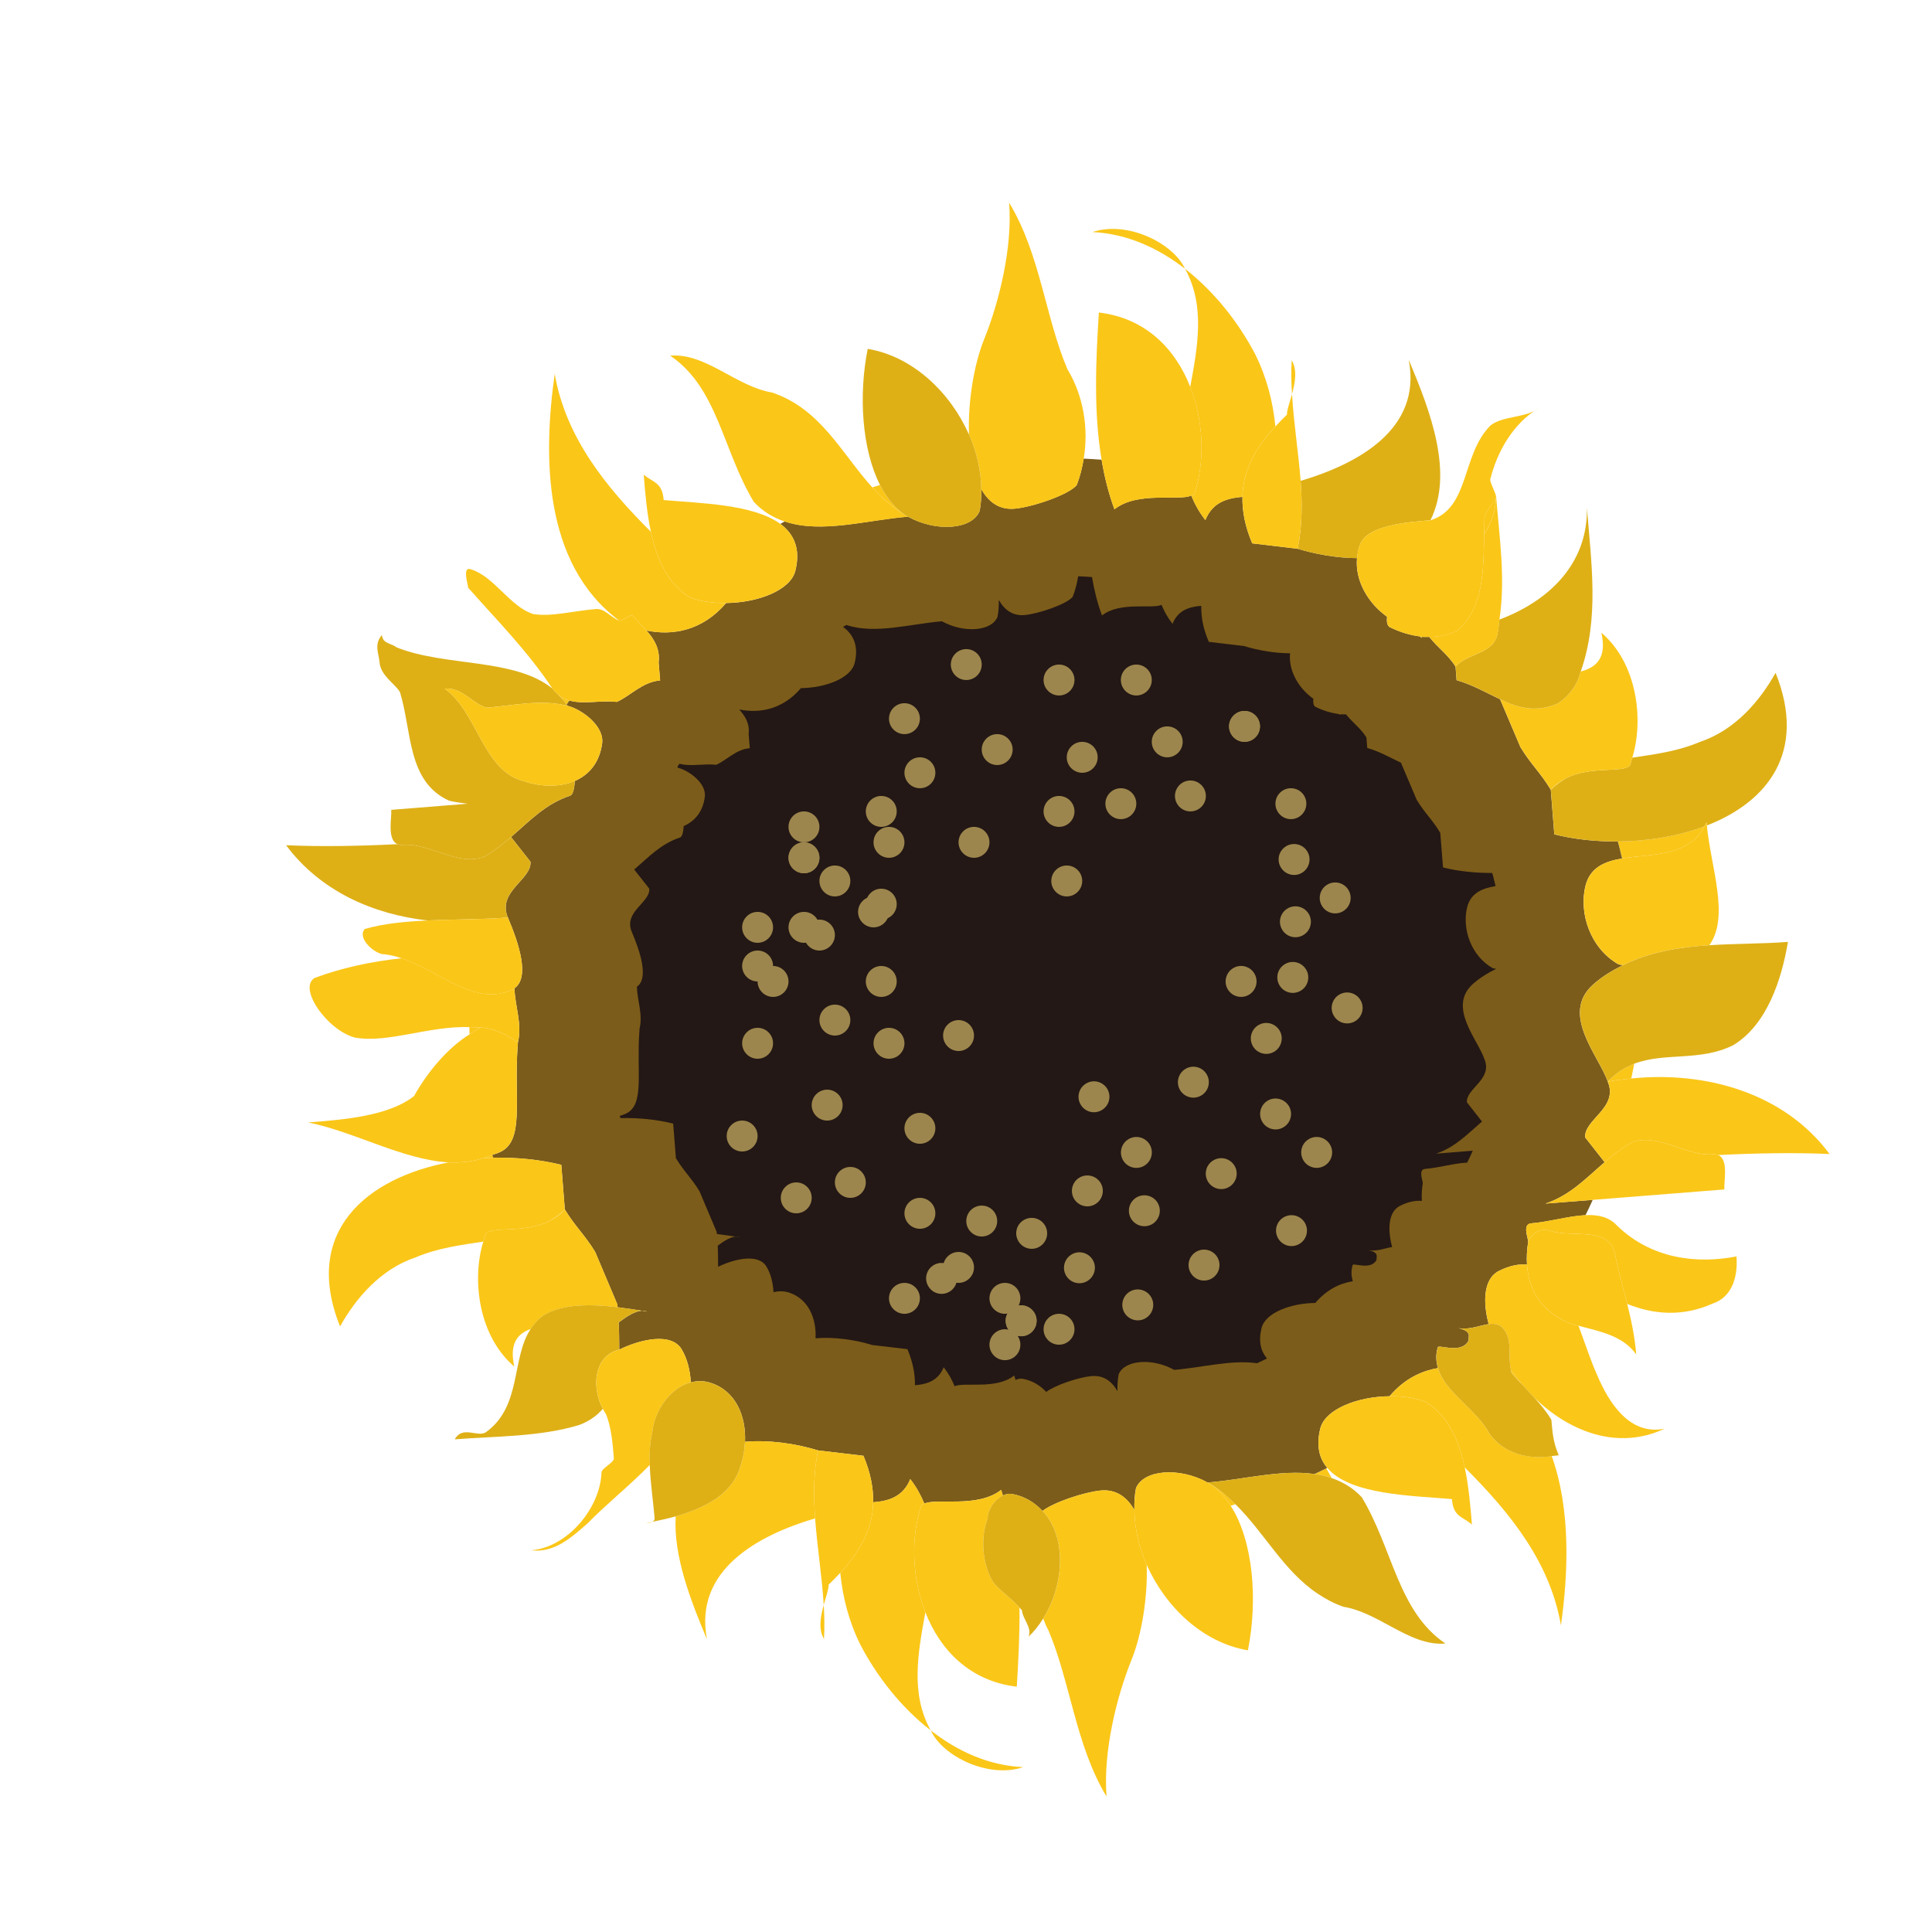 <?xml version="1.0" encoding="utf-8"?>
<!-- Generator: Adobe Illustrator 16.0.0, SVG Export Plug-In . SVG Version: 6.00 Build 0)  -->
<!DOCTYPE svg PUBLIC "-//W3C//DTD SVG 1.1//EN" "http://www.w3.org/Graphics/SVG/1.1/DTD/svg11.dtd">
<svg version="1.1" id="图形" xmlns="http://www.w3.org/2000/svg" xmlns:xlink="http://www.w3.org/1999/xlink" x="0px" y="0px"
	 width="1000.637px" height="1000.678px" viewBox="15.167 -16.333 1000.637 1000.678"
	 enable-background="new 15.167 -16.333 1000.637 1000.678" xml:space="preserve">
<symbol  id="向日葵" viewBox="-24.962 -25.778 49.924 51.557">
	<polygon fill="none" points="-24.962,-25.778 24.962,-25.778 24.962,25.778 -24.962,25.778 	"/>
	<g>
		<g>
			<g>
				<path fill-rule="evenodd" clip-rule="evenodd" fill="#FAC618" d="M-18.594-5.135c0.112,0.009,0.224,0.019,0.335,0.021
					c-0.011,0.031-0.023,0.06-0.035,0.092C-18.392-5.065-18.492-5.105-18.594-5.135z"/>
				<path fill-rule="evenodd" clip-rule="evenodd" fill="#FAC618" d="M20.912,5.603c-0.856-0.321-1.832-0.482-2.797-0.489
					c0.057-0.179,0.09-0.366,0.14-0.548C19.194,4.72,20.403,4.61,20.912,5.603z"/>
				<path fill-rule="evenodd" clip-rule="evenodd" fill="#FAC618" d="M13.789,15.059c0.229,0.343,0.373,0.747,0.39,1.198
					c-0.126-0.3-0.401-0.469-0.379-0.758C13.795,15.354,13.794,15.209,13.789,15.059z"/>
				<path fill-rule="evenodd" clip-rule="evenodd" fill="#FAC618" d="M15.027-12.464c-0.132,0.158-0.256,0.322-0.371,0.49
					c0.01-0.039,0.01-0.083,0.024-0.116C14.801-12.226,14.912-12.341,15.027-12.464z"/>
				<path fill-rule="evenodd" clip-rule="evenodd" fill="#FAC618" d="M-16.175,9.876c0.101-0.104,0.203-0.205,0.284-0.334
					c0.031,0.043,0.06,0.087,0.09,0.131C-15.935,9.712-16.063,9.775-16.175,9.876z"/>
				<path fill-rule="evenodd" clip-rule="evenodd" fill="#FAC618" d="M8.862-15.478c-0.057,0.106-0.119,0.211-0.177,0.314
					c-0.127-0.062-0.254-0.121-0.382-0.182C8.496-15.371,8.682-15.413,8.862-15.478z"/>
				<path fill-rule="evenodd" clip-rule="evenodd" fill="#7C5C1A" d="M-8.489,13.873c-0.156-0.636-1.219-1.038-2.252-1.046
					c0.002-0.001,0.002-0.003,0.005-0.006c-0.768-0.9-1.741-1.055-2.568-0.883c0.241-0.274,0.446-0.593,0.393-1.035l-0.012,0.142
					c0.025-0.288,0.035-0.434,0.059-0.722c-0.58-0.048-0.979-0.513-1.402-0.694c-0.51,0.062-1.073-0.087-1.533,0.044
					c-0.031-0.044-0.059-0.088-0.09-0.131c0.01-0.015,0.023-0.023,0.033-0.039c0.445-0.108,1.197-0.647,1.116-1.222
					c-0.089-0.634-0.434-1.015-0.881-1.208c-0.02-0.259-0.063-0.445-0.151-0.477c-0.806-0.269-1.3-0.809-1.914-1.338l0.629-0.799
					c0.045-0.58-1.09-0.961-0.73-1.805c0.352-0.83,0.719-1.934,0.212-2.289c0.018-0.591,0.259-1.16,0.109-1.764
					c0.011-0.145,0.018-0.217,0.018-0.217s-0.006,0.072-0.018,0.217c0.001-0.041,0-0.084-0.007-0.124
					c-0.122-1.699,0.239-3.068-0.585-3.416c-0.077-0.04-0.157-0.054-0.235-0.085c0.012-0.032,0.024-0.061,0.035-0.092
					c0.757,0.016,1.512-0.059,2.198-0.229l0.114-1.444c0.338-0.557,0.649-0.824,0.984-1.378l0.715-1.692
					c0.003-0.03,0.005-0.062,0.007-0.092c0.322-0.04,0.644-0.089,0.957-0.142c-0.299,0.124-0.712-0.199-0.917-0.347
					c0.006-0.291,0.016-0.59,0.015-0.881c0.699,0.34,1.686,0.56,2.017,0.01c0.181-0.299,0.277-0.685,0.297-1.07
					c0.21,0.055,0.431,0.058,0.664-0.023c0.793-0.266,1.126-1.069,1.09-1.898c0.788,0.066,1.665-0.064,2.361-0.28l1.469-0.174
					c0.231-0.549,0.322-1.04,0.315-1.504c0.465,0.038,0.957,0.154,1.199,0.749c0.201-0.256,0.343-0.523,0.455-0.791
					c0.412,0.186,1.726-0.153,2.484,0.443c0.023-0.059,0.037-0.119,0.056-0.181c0.102,0.049,0.207,0.069,0.319,0.045
					c0.418-0.081,0.722-0.29,0.963-0.545c0.385,0.292,1.348,0.604,1.866,0.659c0.508,0.053,0.864-0.203,1.105-0.629
					c-0.003,0.24,0.008,0.479,0.052,0.704c0.244,0.603,1.402,0.692,2.317,0.186c1.14,0.089,2.379,0.43,3.458,0.274
					c0.128,0.061,0.255,0.12,0.382,0.182c0.01,0.008,0.02,0.014,0.03,0.018c-0.259,0.306-0.362,0.715-0.225,1.271
					c0.156,0.632,1.219,1.038,2.251,1.045c-0.001,0.003-0.003,0.006-0.005,0.007c0.468,0.549,1.016,0.813,1.56,0.902
					c-0.059,0.203-0.079,0.417-0.01,0.659c-0.011,0.145,0.747-0.233,0.998,0.225c-0.01,0.145,0.124,0.3-0.322,0.409
					c0.354-0.06,0.691,0.091,0.975,0.132c-0.182,0.673-0.189,1.461,0.336,1.722c0.345,0.171,0.641,0.226,0.903,0.202
					c-0.015,0.236-0.003,0.483,0.04,0.744c-0.014,0.146-0.19,0.567,0.099,0.591c0.587,0.047,1.21,0.238,1.755,0.263
					c0.083,0.165,0.157,0.33,0.233,0.496l-1.529-0.121c0.804,0.272,1.299,0.811,1.914,1.339l-0.63,0.802
					c-0.045,0.578,1.089,0.959,0.73,1.804c-0.282,0.832-1.554,2.187-0.467,3.146c0.297,0.263,0.624,0.456,0.96,0.622
					c-0.046,0.01-0.098,0.015-0.14,0.023c-0.912,0.514-1.292,1.646-1.074,2.54c0.15,0.599,0.618,0.792,1.187,0.888
					c-0.05,0.182-0.083,0.369-0.14,0.548c-0.71-0.003-1.412,0.07-2.054,0.231l-0.114,1.443c-0.334,0.557-0.646,0.823-0.983,1.381
					l-0.656,1.545c-0.441,0.207-0.889,0.469-1.408,0.619c0,0-0.021,0.287-0.033,0.434c-0.232,0.383-0.584,0.623-0.852,0.966
					c-0.082-0.001-0.162-0.006-0.246,0.003l0.004-0.036c-0.022,0.013-0.037,0.032-0.057,0.048c-0.324,0.041-0.655,0.139-0.99,0.307
					c-0.083,0.068-0.087,0.189-0.076,0.33c-0.61,0.436-1.039,1.16-0.971,1.896c-0.663,0.005-1.352,0.128-1.92,0.303l-1.47,0.175
					c-0.231,0.545-0.325,1.036-0.316,1.504c-0.466-0.041-0.958-0.154-1.199-0.751c-0.202,0.258-0.344,0.521-0.456,0.792
					c-0.416-0.186-1.728,0.152-2.485-0.443c-0.19,0.514-0.323,1.05-0.416,1.603c-0.191,0.013-0.382,0.026-0.577,0.035
					c-0.05-0.295-0.12-0.588-0.23-0.86c-0.268-0.313-1.401-0.695-1.978-0.756c-0.508-0.055-0.864,0.201-1.104,0.629
					c0.002-0.24-0.009-0.479-0.055-0.707c-0.243-0.602-1.401-0.69-2.316-0.184c-1.329-0.105-2.798-0.556-3.985-0.154
					c-0.051-0.024-0.097-0.055-0.145-0.078C-8.538,15.063-8.312,14.59-8.489,13.873z"/>
				<path fill-rule="evenodd" clip-rule="evenodd" fill="#231815" d="M-6.572,10.886c-0.121-0.491-0.944-0.803-1.745-0.811
					c0.001,0,0.001-0.002,0.004-0.004c-0.596-0.697-1.35-0.818-1.992-0.686c0.188-0.212,0.346-0.457,0.304-0.803l-0.008,0.111
					c0.02-0.225,0.027-0.335,0.045-0.561c-0.449-0.037-0.759-0.396-1.086-0.537c-0.396,0.046-0.831-0.067-1.188,0.035
					c-0.024-0.035-0.047-0.069-0.07-0.103c0.007-0.013,0.017-0.02,0.025-0.03c0.345-0.084,0.928-0.501,0.864-0.947
					c-0.067-0.49-0.336-0.785-0.682-0.937c-0.015-0.2-0.05-0.345-0.118-0.368c-0.624-0.209-1.007-0.627-1.483-1.038l0.487-0.619
					c0.035-0.452-0.845-0.745-0.565-1.398c0.272-0.645,0.557-1.5,0.164-1.774c0.014-0.459,0.201-0.9,0.084-1.367
					c0.01-0.113,0.014-0.168,0.014-0.168s-0.004,0.055-0.014,0.168c0.003-0.033,0-0.066-0.004-0.096
					c-0.096-1.318,0.185-2.38-0.454-2.65c-0.06-0.031-0.122-0.042-0.182-0.066c0.009-0.023,0.019-0.046,0.026-0.07
					c0.588,0.013,1.172-0.045,1.704-0.178l0.088-1.119c0.262-0.432,0.503-0.639,0.763-1.068l0.555-1.313
					c0.003-0.023,0.004-0.047,0.006-0.07c0.25-0.031,0.499-0.068,0.742-0.109C-10.521-7.595-10.841-7.845-11-7.96
					c0.005-0.226,0.013-0.457,0.012-0.682c0.541,0.262,1.307,0.434,1.563,0.006c0.14-0.23,0.213-0.529,0.229-0.829
					c0.164,0.041,0.334,0.044,0.516-0.017c0.615-0.208,0.873-0.83,0.844-1.474c0.611,0.052,1.29-0.05,1.831-0.217l1.14-0.134
					c0.179-0.426,0.249-0.807,0.244-1.167c0.359,0.03,0.741,0.122,0.93,0.581c0.156-0.2,0.266-0.404,0.353-0.613
					c0.319,0.143,1.336-0.118,1.926,0.344c0.018-0.046,0.028-0.092,0.043-0.14c0.079,0.036,0.16,0.052,0.247,0.034
					c0.324-0.064,0.561-0.225,0.747-0.423c0.298,0.226,1.045,0.469,1.446,0.511c0.395,0.041,0.67-0.156,0.857-0.486
					c-0.002,0.186,0.006,0.369,0.04,0.546c0.189,0.465,1.087,0.537,1.796,0.143c0.885,0.07,1.845,0.335,2.682,0.214
					c0.099,0.047,0.197,0.094,0.296,0.142c0.006,0.003,0.015,0.009,0.023,0.013c-0.2,0.237-0.281,0.554-0.175,0.985
					c0.121,0.49,0.944,0.805,1.746,0.81C8.334-9.812,8.334-9.809,8.332-9.809c0.364,0.426,0.787,0.632,1.209,0.699
					C9.496-8.95,9.479-8.784,9.534-8.597c-0.009,0.111,0.579-0.182,0.774,0.173C10.3-8.312,10.403-8.19,10.058-8.106
					c0.274-0.046,0.536,0.07,0.756,0.102c-0.141,0.523-0.147,1.134,0.26,1.336c0.268,0.133,0.497,0.174,0.701,0.156
					c-0.011,0.184-0.002,0.375,0.031,0.578c-0.01,0.112-0.148,0.439,0.076,0.457c0.455,0.037,0.938,0.186,1.359,0.203
					c0.064,0.127,0.123,0.256,0.182,0.386l-1.186-0.095c0.623,0.212,1.007,0.629,1.484,1.039l-0.488,0.621
					c-0.035,0.447,0.844,0.742,0.566,1.398c-0.22,0.645-1.205,1.695-0.363,2.439c0.231,0.203,0.484,0.354,0.745,0.481
					c-0.036,0.007-0.076,0.01-0.108,0.019c-0.707,0.396-1.002,1.275-0.833,1.969c0.116,0.464,0.479,0.613,0.92,0.688
					c-0.039,0.142-0.064,0.287-0.108,0.425C13.5,4.094,12.957,4.151,12.46,4.274l-0.089,1.12c-0.259,0.433-0.502,0.638-0.763,1.069
					l-0.508,1.198c-0.342,0.162-0.69,0.364-1.092,0.479c0,0-0.017,0.225-0.025,0.336C9.803,8.775,9.53,8.961,9.323,9.227
					c-0.064,0-0.126-0.003-0.191,0.003l0.003-0.028C9.118,9.212,9.106,9.227,9.091,9.237C8.84,9.271,8.582,9.345,8.323,9.475
					C8.259,9.529,8.256,9.624,8.265,9.732c-0.474,0.337-0.806,0.899-0.753,1.47c-0.514,0.002-1.048,0.1-1.488,0.234l-1.14,0.136
					c-0.181,0.423-0.252,0.805-0.244,1.165c-0.361-0.031-0.743-0.12-0.93-0.581c-0.157,0.199-0.268,0.403-0.354,0.612
					c-0.323-0.143-1.34,0.119-1.927-0.343c-0.148,0.398-0.251,0.814-0.323,1.243c-0.149,0.009-0.296,0.02-0.447,0.026
					c-0.038-0.229-0.094-0.455-0.179-0.668c-0.208-0.242-1.087-0.538-1.532-0.585c-0.395-0.043-0.671,0.156-0.857,0.486
					c0.002-0.186-0.006-0.369-0.042-0.547c-0.188-0.467-1.087-0.537-1.796-0.143c-1.03-0.083-2.168-0.43-3.091-0.119
					c-0.038-0.02-0.073-0.044-0.11-0.062C-6.61,11.81-6.435,11.442-6.572,10.886z"/>
				<path fill-rule="evenodd" clip-rule="evenodd" fill="#FAC618" d="M-5.751,16.647c-0.083-0.025-0.164-0.054-0.248-0.08
					c0.332-0.365,0.702-0.695,1.155-0.949C-5.228,15.833-5.521,16.199-5.751,16.647z"/>
				<path fill-rule="evenodd" clip-rule="evenodd" fill="#FAC618" d="M15.947,6.788c0.153,0.143,0.313,0.26,0.476,0.363
					C16.252,7.063,16.088,6.952,15.947,6.788z"/>
				<path fill="#FAC618" d="M18.549-2.552c0.029,0.159,0.069,0.315,0.094,0.477c-0.3-0.118-0.589-0.291-0.854-0.579
					C18.038-2.605,18.294-2.579,18.549-2.552z"/>
				<path fill="#FAC618" d="M-19.034-0.89c0.005-0.077,0.001-0.154,0.006-0.233c0.119,0.075,0.236,0.163,0.358,0.216
					C-18.792-0.894-18.912-0.894-19.034-0.89z"/>
				<path fill-rule="evenodd" clip-rule="evenodd" fill="#FAC618" d="M-17.531-1.473C-17.575-1.522-17.596-1.55-17.531-1.473
					L-17.531-1.473z"/>
				<path fill-rule="evenodd" clip-rule="evenodd" fill="#FAC618" d="M-15.947-6.788c-0.151-0.145-0.312-0.26-0.475-0.363
					C-16.25-7.062-16.086-6.952-15.947-6.788z"/>
				<path fill-rule="evenodd" clip-rule="evenodd" fill="#FAC618" d="M5.591-16.372c0.052,0.015,0.103,0.034,0.153,0.05
					c-0.267,0.266-0.555,0.513-0.898,0.703C5.144-15.786,5.386-16.053,5.591-16.372z"/>
				<path fill-rule="evenodd" clip-rule="evenodd" fill="#FAC618" d="M-17.788,2.655c0,0-0.052-0.063-0.086-0.105
					C-17.858,2.572-17.84,2.594-17.788,2.655z"/>
				<path fill-rule="evenodd" clip-rule="evenodd" fill="#FAC618" d="M-2.474,16.509c0.24-0.428,0.596-0.684,1.104-0.629
					c0.576,0.061,1.71,0.443,1.978,0.756c0.11,0.272,0.181,0.565,0.23,0.86c0.165,0.991-0.013,2.044-0.529,2.898
					c-0.717,1.69-0.875,3.717-1.884,5.384c0.115-1.446-0.325-3.229-0.814-4.433c-0.32-0.796-0.521-1.993-0.485-3.067
					C-2.617,17.7-2.481,17.094-2.474,16.509z"/>
				<path fill-rule="evenodd" clip-rule="evenodd" fill="#FAC618" d="M1.121,24.827c1.114-0.052,2.123-0.513,2.992-1.186
					C3.731,24.472,2.243,25.204,1.121,24.827z"/>
				<path fill-rule="evenodd" clip-rule="evenodd" fill="#FAC618" d="M4.416,16.354c-0.021-0.026-0.061-0.039-0.099-0.053
					c0.112-0.271,0.254-0.534,0.456-0.792c0.241,0.597,0.733,0.71,1.199,0.751c0.016,0.824,0.389,1.552,1.066,2.28
					c-0.079,0.79-0.274,1.57-0.655,2.339c-0.538,1.023-1.318,2.021-2.271,2.762c0.005-0.01,0.014-0.021,0.018-0.03
					c0.637-1.175,0.396-2.482,0.153-3.794C4.73,18.683,4.757,17.364,4.416,16.354z"/>
				<path fill="#FAC618" d="M-4.845,15.618C-5.298,15.872-5.667,16.202-6,16.567c-1.004,1.11-1.665,2.537-3.239,3.068
					c-1.182,0.201-2.141,1.287-3.299,1.194c1.54-1.04,1.699-3.068,2.707-4.733c0.299-0.317,0.637-0.512,1-0.633
					C-7.643,15.063-6.174,15.513-4.845,15.618z"/>
				<path fill-rule="evenodd" clip-rule="evenodd" fill="#FAC618" d="M-13.305,11.938c0.827-0.172,1.801-0.018,2.568,0.883
					c-0.003,0.003-0.003,0.005-0.005,0.006c-0.416-0.003-0.83,0.05-1.174,0.191c-0.722,0.456-1.061,1.248-1.247,2.115
					c-1.466,1.46-2.759,3.062-3.11,5.108c-0.374-2.649-0.387-6.146,2.088-7.984c0.145,0.011,0.277,0.167,0.423,0.177
					C-13.633,12.274-13.461,12.114-13.305,11.938z"/>
				<path fill-rule="evenodd" clip-rule="evenodd" fill="#DEB016" d="M7.759,14.582c0.568-0.175,1.257-0.298,1.92-0.303
					c0.015,0.155,0.043,0.31,0.104,0.461c0.244,0.604,1.545,0.707,2.27,0.766c0.754,1.515,0.015,3.495-0.702,5.185
					c0.432-2.238-1.637-3.359-3.497-3.912C7.908,16.054,7.908,15.323,7.759,14.582z"/>
				<path fill-rule="evenodd" clip-rule="evenodd" fill="#DEB016" d="M-17.788,2.655c-0.36,0.844,0.775,1.225,0.73,1.805
					l-0.629,0.799c-0.251-0.215-0.519-0.431-0.841-0.624c-0.844-0.36-1.782,0.438-2.648,0.37c-0.073-0.006-0.132,0.004-0.181,0.022
					c-1.223-0.06-2.446-0.085-3.604-0.034c1.098-1.477,2.801-2.236,4.583-2.434C-19.493,2.601-18.594,2.59-17.788,2.655z"/>
				<path fill-rule="evenodd" clip-rule="evenodd" fill="#DEB016" d="M16.423,7.151c-0.162-0.104-0.322-0.221-0.476-0.363
					l0.114-1.443c0.642-0.161,1.344-0.234,2.054-0.231c0.965,0.007,1.94,0.168,2.797,0.489c0.024,0.044,0.05,0.08,0.069,0.13
					c0.003-0.034,0.01-0.069,0.013-0.101c1.959,0.762,3.25,2.378,2.223,4.938c-0.51-0.913-1.309-1.852-2.441-2.232
					c-0.728-0.31-1.472-0.404-2.193-0.512c-0.023-0.085-0.045-0.172-0.076-0.249C18.285,7.317,17.234,7.576,16.423,7.151z"/>
				<path fill-rule="evenodd" clip-rule="evenodd" fill="#DEB016" d="M-4.845,15.618c0.915-0.507,2.073-0.418,2.316,0.184
					c0.046,0.229,0.057,0.467,0.055,0.707c-0.008,0.585-0.144,1.191-0.4,1.77c-0.599,1.35-1.804,2.523-3.275,2.77
					c-0.3-1.494-0.189-3.246,0.397-4.4C-5.521,16.199-5.228,15.833-4.845,15.618z"/>
				<path fill-rule="evenodd" clip-rule="evenodd" fill="#FAC618" d="M-11.916,13.019c0.345-0.142,0.758-0.194,1.174-0.191
					c1.033,0.008,2.096,0.41,2.252,1.046c0.178,0.717-0.049,1.189-0.485,1.513c-0.873,0.638-2.602,0.668-3.774,0.771
					c-0.045,0.579-0.332,0.556-0.645,0.822c0.047-0.597,0.101-1.239,0.231-1.845C-12.977,14.267-12.638,13.475-11.916,13.019z"/>
				<path fill-rule="evenodd" clip-rule="evenodd" fill="#DEB016" d="M-18.528,4.635c0.322,0.193,0.59,0.409,0.841,0.624
					c0.614,0.529,1.108,1.069,1.914,1.338c0.088,0.031,0.132,0.218,0.151,0.477c-0.486-0.211-1.096-0.196-1.641-0.012
					c-1.34,0.332-1.489,2.213-2.57,2.997c0.578,0.049,0.914-0.507,1.36-0.616c0.867,0.067,1.724,0.28,2.615,0.061
					c-0.01,0.016-0.023,0.024-0.033,0.039c-0.081,0.129-0.184,0.23-0.284,0.334c-0.056,0.05-0.112,0.102-0.163,0.172
					c0,0.002-0.002,0.003-0.003,0.006c-1.226,1.002-3.485,0.707-5.051,1.34c-0.16,0.134-0.448,0.108-0.471,0.399
					c-0.266-0.312-0.099-0.589-0.077-0.881c0.034-0.434,0.493-0.688,0.661-0.966c0.392-1.279,0.229-2.893,1.587-3.512
					c0.198-0.051,0.399-0.07,0.6-0.1c-0.829-0.068-1.563-0.123-2.469-0.197c0.021-0.252-0.145-0.965,0.203-1.11
					c0.049-0.019,0.108-0.028,0.181-0.022C-20.311,5.072-19.372,4.274-18.528,4.635z"/>
				<path fill="#FAC618" d="M4.317,16.302c0.038,0.014,0.078,0.026,0.099,0.053c0.341,1.01,0.314,2.328-0.132,3.463
					c-0.477,1.219-1.434,2.227-2.956,2.406c-0.095-1.516-0.177-3.191,0.088-4.763c0.093-0.553,0.226-1.089,0.416-1.603
					C2.59,16.454,3.901,16.116,4.317,16.302z"/>
				<path fill-rule="evenodd" clip-rule="evenodd" fill="#FAC618" d="M7.565,20.678c-0.022-0.367-0.013-0.729,0.01-1.093
					C7.675,19.948,7.752,20.368,7.565,20.678z"/>
				<path fill-rule="evenodd" clip-rule="evenodd" fill="#FAC618" d="M5.973,16.261c-0.009-0.468,0.085-0.959,0.316-1.504
					l1.47-0.175c0.149,0.741,0.149,1.472,0.095,2.196c-0.071,0.938-0.225,1.867-0.278,2.807c-0.081-0.286-0.172-0.535-0.163-0.664
					c-0.135-0.128-0.256-0.254-0.373-0.38C6.361,17.813,5.988,17.085,5.973,16.261z"/>
				<path fill-rule="evenodd" clip-rule="evenodd" fill="#FAC618" d="M16.162,9.574c-0.714-0.304-1.282-0.131-1.854,0.14
					l0.656-1.545c0.337-0.558,0.649-0.824,0.983-1.381c0.141,0.164,0.305,0.274,0.476,0.363c0.812,0.425,1.862,0.166,2.083,0.425
					c0.031,0.077,0.053,0.164,0.076,0.249c0.375,1.215,0.168,3.047-1,4.043c0.18-0.796-0.144-1.121-0.666-1.254
					c-0.029-0.087-0.053-0.175-0.086-0.26C16.705,10.051,16.441,9.74,16.162,9.574z"/>
				<path fill-rule="evenodd" clip-rule="evenodd" fill="#FAC618" d="M2.477-16.509c-0.241,0.426-0.598,0.682-1.105,0.629
					c-0.519-0.055-1.481-0.367-1.866-0.659c0.796-0.837,0.704-2.394,0.02-3.483c0.058-0.125,0.097-0.258,0.169-0.375
					c0.716-1.688,0.877-3.715,1.881-5.381C1.462-24.331,1.9-22.55,2.388-21.345c0.322,0.797,0.522,1.992,0.487,3.063
					C2.619-17.702,2.483-17.095,2.477-16.509z"/>
				<path fill="#FAC618" d="M-1.121-24.827c-1.112,0.05-2.12,0.51-2.988,1.187C-3.729-24.474-2.241-25.207-1.121-24.827z"/>
				<path fill-rule="evenodd" clip-rule="evenodd" fill="#FAC618" d="M-4.414-16.354c0.021,0.025,0.063,0.036,0.097,0.053
					c-0.112,0.268-0.254,0.535-0.455,0.791c-0.242-0.595-0.734-0.711-1.199-0.749c-0.015-0.825-0.39-1.554-1.066-2.283
					c0.08-0.788,0.274-1.569,0.654-2.333c0.539-1.028,1.319-2.025,2.274-2.765c-0.005,0.008-0.016,0.018-0.018,0.028
					c-0.639,1.175-0.397,2.484-0.157,3.795C-4.729-18.685-4.754-17.366-4.414-16.354z"/>
				<path fill-rule="evenodd" clip-rule="evenodd" fill="#DEB016" d="M10.8-20.29c0.564-0.305,1.125-0.59,1.737-0.539
					C11-19.79,10.838-17.765,9.832-16.097c-0.289,0.309-0.618,0.496-0.97,0.619c-0.181,0.064-0.366,0.106-0.559,0.133
					c-1.079,0.155-2.318-0.186-3.458-0.274c0.344-0.19,0.632-0.438,0.898-0.703c0.946-0.927,1.557-2.159,2.668-2.898
					c0.25-0.165,0.518-0.313,0.827-0.42C9.793-19.731,10.299-20.02,10.8-20.29z"/>
				<path fill-rule="evenodd" clip-rule="evenodd" fill="#FAC618" d="M13.962-14.039c-0.409,0.778-1.434,1.327-1.665,2.119
					c-0.544-0.089-1.092-0.354-1.56-0.902c0.002-0.001,0.004-0.004,0.005-0.007c0.416,0.006,0.83-0.051,1.174-0.19
					c0.721-0.457,1.062-1.247,1.246-2.113c1.467-1.464,2.762-3.065,3.112-5.11c0.239,1.7,0.321,3.744-0.298,5.479
					C15.192-14.889,14.41-14.669,13.962-14.039z"/>
				<path fill="#FAC618" d="M-7.756-14.582c-0.696,0.216-1.573,0.347-2.361,0.28c-0.012-0.266-0.062-0.535-0.147-0.788
					c-0.257-0.9-1.131-1.349-2.096-1.624c-0.077-1.276,0.475-2.707,1.011-3.977c-0.429,2.235,1.636,3.359,3.5,3.912
					C-7.904-16.053-7.906-15.323-7.756-14.582z"/>
				<path fill-rule="evenodd" clip-rule="evenodd" fill="#FAC618" d="M17.059-4.458l0.63-0.802c0.25,0.218,0.517,0.431,0.841,0.626
					c0.846,0.359,1.781-0.44,2.648-0.371c0.075,0.004,0.134-0.004,0.185-0.023c1.219,0.06,2.442,0.084,3.6,0.033
					c-1.471,1.985-4.028,2.689-6.413,2.443c-0.255-0.027-0.511-0.054-0.76-0.103C18.147-3.499,17.014-3.88,17.059-4.458z"/>
				<path fill-rule="evenodd" clip-rule="evenodd" fill="#FAC618" d="M-16.422-7.151c0.163,0.104,0.323,0.219,0.475,0.363
					l-0.114,1.444c-0.686,0.171-1.441,0.245-2.198,0.229c-0.111-0.002-0.223-0.012-0.335-0.021c-0.365-0.107-0.734-0.15-1.11-0.13
					c-2.615-0.496-4.753-2.217-3.513-5.305c0.511,0.914,1.31,1.851,2.441,2.232c0.729,0.307,1.472,0.402,2.191,0.511
					c0.029,0.085,0.049,0.174,0.08,0.252C-18.284-7.317-17.233-7.577-16.422-7.151z"/>
				<path fill-rule="evenodd" clip-rule="evenodd" fill="#FAC618" d="M4.846-15.619c-0.915,0.507-2.073,0.417-2.317-0.186
					c-0.044-0.226-0.055-0.464-0.052-0.704c0.007-0.586,0.143-1.193,0.398-1.773c0.6-1.35,1.804-2.52,3.274-2.766
					c0.325,1.617,0.174,3.543-0.559,4.676C5.386-16.053,5.144-15.786,4.846-15.619z"/>
				<path fill="#FAC618" d="M11.916-13.02c-0.344,0.14-0.758,0.196-1.174,0.19c-1.032-0.007-2.095-0.413-2.251-1.045
					c-0.138-0.557-0.034-0.966,0.225-1.271c0.731-0.876,2.73-0.898,4.032-1.01c0.045-0.58,0.336-0.557,0.647-0.824
					c-0.048,0.597-0.104,1.241-0.233,1.847C12.978-14.267,12.637-13.477,11.916-13.02z"/>
				<path fill-rule="evenodd" clip-rule="evenodd" fill="#FAC618" d="M18.529-4.634c-0.324-0.195-0.591-0.408-0.841-0.626
					c-0.615-0.528-1.11-1.066-1.914-1.339l1.529,0.121l1.074,0.085c1.155,0.092,2.024,0.161,3.183,0.252
					c-0.02,0.252,0.145,0.968-0.198,1.112c-0.051,0.02-0.109,0.027-0.185,0.023C20.311-5.074,19.375-4.274,18.529-4.634z"/>
				<path fill-rule="evenodd" clip-rule="evenodd" fill="#FAC618" d="M-2.11-18.809c-0.333,0.553-0.402,1.424-0.157,2.024
					c-0.02,0.215,0.192,0.605,0.49,0.745c-0.02,0.062-0.033,0.122-0.056,0.181c-0.758-0.597-2.072-0.258-2.484-0.443
					c-0.034-0.017-0.075-0.027-0.097-0.053c-0.34-1.012-0.314-2.33,0.13-3.463c0.477-1.219,1.436-2.226,2.957-2.407
					c0.051,0.818,0.096,1.686,0.088,2.558C-1.555-19.31-1.953-19.067-2.11-18.809z"/>
				<path fill-rule="evenodd" clip-rule="evenodd" fill="#FAC618" d="M-7.564-20.681c0.023,0.367,0.013,0.732-0.007,1.099
					C-7.673-19.946-7.752-20.368-7.564-20.681z"/>
				<path fill-rule="evenodd" clip-rule="evenodd" fill="#FAC618" d="M-5.972-16.26c0.007,0.464-0.084,0.955-0.315,1.504
					l-1.469,0.174c-0.15-0.741-0.148-1.471-0.094-2.196c0.067-0.938,0.221-1.867,0.278-2.804c0.076,0.282,0.168,0.534,0.158,0.658
					c0.137,0.128,0.256,0.257,0.375,0.381C-6.361-17.813-5.986-17.085-5.972-16.26z"/>
				<path fill-rule="evenodd" clip-rule="evenodd" fill="#FAC618" d="M-16.622-10.208c0.613,0.368,1.491,0.363,2.382,0.258
					c-0.002,0.03-0.004,0.062-0.007,0.092l-0.715,1.692c-0.335,0.554-0.646,0.821-0.984,1.378c-0.139-0.164-0.303-0.273-0.475-0.363
					c-0.812-0.426-1.862-0.166-2.082-0.423c-0.031-0.078-0.051-0.167-0.08-0.252c-0.375-1.217-0.166-3.046,1.003-4.045
					c-0.165,0.729,0.091,1.065,0.531,1.216C-16.938-10.485-16.807-10.333-16.622-10.208z"/>
				<path fill-rule="evenodd" clip-rule="evenodd" fill="#FAC618" d="M-17.467-1.397c0.149,0.604-0.092,1.173-0.109,1.764
					c-0.012-0.007-0.015-0.021-0.028-0.025c-1.226-0.607-2.37,0.574-3.622,0.996c-0.986-0.107-1.936-0.31-2.813-0.637
					c-0.557-0.334,0.427-1.713,1.318-1.933c1.082-0.179,2.351,0.38,3.686,0.343c0.122-0.004,0.242-0.004,0.364-0.018
					C-18.382-0.887-17.777-1.13-17.467-1.397z"/>
				<path fill-rule="evenodd" clip-rule="evenodd" fill="#FAC618" d="M-17.467-1.397c0.011-0.145,0.018-0.217,0.018-0.217"/>
				<path fill-rule="evenodd" clip-rule="evenodd" fill="#FAC618" d="M-18.594-5.135c0.102,0.029,0.202,0.069,0.3,0.112
					c0.078,0.031,0.158,0.045,0.235,0.085c0.824,0.348,0.463,1.717,0.585,3.416c0.007,0.04,0.008,0.083,0.007,0.124
					c-0.311,0.268-0.915,0.511-1.203,0.49c-0.123-0.053-0.239-0.141-0.358-0.216c-0.707-0.438-1.358-1.213-1.796-1.996
					c-0.822-0.649-2.268-0.763-3.425-0.854c1.504-0.301,3.058-1.207,4.545-1.291C-19.328-5.285-18.958-5.242-18.594-5.135z
					 M-17.531-1.473C-17.596-1.55-17.575-1.522-17.531-1.473L-17.531-1.473z"/>
				<path fill-rule="evenodd" clip-rule="evenodd" fill="#FAC618" d="M-17.604,0.341c0.013,0.005,0.016,0.019,0.028,0.025
					c0.507,0.355,0.14,1.459-0.212,2.289c-0.052-0.062-0.07-0.083-0.086-0.105c0.035,0.043,0.086,0.105,0.086,0.105
					c-0.806-0.065-1.705-0.055-2.591-0.096c-0.709-0.032-1.407-0.095-2.04-0.275c-0.266-0.313,0.361-0.842,0.648-0.819
					c0.183-0.022,0.365-0.066,0.545-0.128C-19.974,0.915-18.83-0.267-17.604,0.341z"/>
				<path fill-rule="evenodd" clip-rule="evenodd" fill="#FAC618" d="M20.912,5.603c-0.509-0.992-1.718-0.883-2.657-1.037
					c-0.568-0.096-1.036-0.289-1.187-0.888c-0.218-0.895,0.162-2.026,1.074-2.54c0.042-0.009,0.094-0.014,0.14-0.023
					c0.863,0.428,1.823,0.584,2.792,0.644c0.663,0.929,0.053,2.495-0.08,3.874c-0.003,0.031-0.01,0.066-0.013,0.101
					C20.962,5.683,20.937,5.646,20.912,5.603z"/>
				<path fill-rule="evenodd" clip-rule="evenodd" fill="#DEB016" d="M18.282,1.114c-0.336-0.166-0.663-0.359-0.96-0.622
					c-1.087-0.96,0.185-2.314,0.467-3.146c0.265,0.288,0.554,0.461,0.854,0.579c0.988,0.379,2.128,0.065,3.202,0.599
					c1.11,0.671,1.574,2.163,1.772,3.343c-0.797-0.063-1.67-0.053-2.543-0.108C20.105,1.698,19.146,1.542,18.282,1.114z"/>
				<path fill-rule="evenodd" clip-rule="evenodd" fill="#FAC618" d="M-16.175,9.876c0.112-0.101,0.24-0.164,0.375-0.203
					c0.46-0.131,1.023,0.018,1.533-0.044c0.423,0.182,0.822,0.646,1.402,0.694c-0.023,0.288-0.033,0.434-0.059,0.722l0.012-0.142
					c0.054,0.442-0.151,0.761-0.393,1.035c-0.156,0.176-0.328,0.336-0.456,0.496c-0.146-0.01-0.278-0.166-0.423-0.177
					c-0.3,0.119-0.468,0.397-0.757,0.376c-0.725-0.059-1.437-0.258-2.026-0.162c-0.747,0.232-1.261,1.21-2.007,1.443
					c-0.299,0.121-0.112-0.447-0.099-0.591c0.959-1.085,1.905-2.028,2.732-3.271c0.001-0.003,0.003-0.004,0.003-0.006
					C-16.287,9.978-16.23,9.926-16.175,9.876z"/>
				<path fill-rule="evenodd" clip-rule="evenodd" fill="#FAC618" d="M-14.741,8.281c0.081,0.574-0.671,1.113-1.116,1.222
					c-0.891,0.22-1.748,0.007-2.615-0.061c-0.446,0.109-0.782,0.665-1.36,0.616c1.081-0.784,1.23-2.665,2.57-2.997
					c0.545-0.185,1.154-0.199,1.641,0.012C-15.175,7.267-14.83,7.647-14.741,8.281z"/>
				<path fill-rule="evenodd" clip-rule="evenodd" fill="#DEB016" d="M12.866,10.767c0.012-0.146,0.033-0.434,0.033-0.434
					c0.52-0.15,0.967-0.412,1.408-0.619c0.572-0.271,1.141-0.443,1.854-0.14c0.279,0.166,0.543,0.477,0.668,0.78
					c0.033,0.085,0.057,0.173,0.086,0.26c0.604,1.723,0.341,3.502,0.2,5.293c0.03-1.822-1.243-3.021-2.832-3.614
					c-0.02-0.134-0.021-0.263-0.051-0.398C14.143,11.16,13.267,11.235,12.866,10.767z"/>
				<path fill-rule="evenodd" clip-rule="evenodd" fill="#FAC618" d="M12.918,11.937c-0.295-0.147-0.597-0.201-0.903-0.204
					c0.268-0.343,0.619-0.583,0.852-0.966c0.4,0.469,1.276,0.394,1.367,1.128c0.03,0.136,0.031,0.265,0.051,0.398
					c0.2,1.339-0.002,2.647-0.105,3.964c-0.017-0.451-0.16-0.855-0.39-1.198C13.771,13.873,13.769,12.651,12.918,11.937z"/>
				<path fill-rule="evenodd" clip-rule="evenodd" fill="#FAC618" d="M11.772,11.699l-0.004,0.036
					c-0.017,0.002-0.035,0.009-0.053,0.012C11.735,11.731,11.75,11.712,11.772,11.699z"/>
				<path fill-rule="evenodd" clip-rule="evenodd" fill="#FAC618" d="M9.783,14.74c-0.062-0.151-0.09-0.306-0.104-0.461
					c-0.068-0.735,0.36-1.46,0.971-1.896c-0.011-0.141-0.007-0.262,0.076-0.33c0.335-0.168,0.666-0.266,0.99-0.307
					c0.018-0.003,0.036-0.01,0.053-0.012c0.084-0.009,0.164-0.004,0.246-0.003c0.307,0.003,0.608,0.057,0.903,0.204
					c0.851,0.715,0.853,1.937,0.871,3.122c0.005,0.15,0.006,0.296,0.011,0.44c-0.022,0.289,0.253,0.458,0.379,0.758
					c-0.015,0.146-0.185,0.421-0.193,0.566c0.22,0.891,0.731,1.806,1.563,2.309c-0.41-0.324-1.146-0.237-1.556-0.56
					c-0.943-0.948-0.663-2.673-1.94-3.066C11.328,15.447,10.027,15.345,9.783,14.74z"/>
				<path fill-rule="evenodd" clip-rule="evenodd" fill="#FAC618" d="M15.217-7.827c0.12,0.302,0.423,0.434,0.699,0.348
					c0.746-0.231,1.881,0.148,2.095-0.706c0.12-0.579,0.271-1.119,0.407-1.659c0.875-0.352,1.811-0.418,2.779,0.018
					c0.568,0.191,0.811,0.795,0.755,1.518c-1.292-0.251-2.762-0.075-3.868,1.002c-0.264,0.283-0.619,0.352-1.014,0.334
					c-0.545-0.024-1.168-0.216-1.755-0.263C15.026-7.26,15.203-7.681,15.217-7.827z"/>
				<path fill-rule="evenodd" clip-rule="evenodd" fill="#FAC618" d="M15.177-8.571c-0.263,0.023-0.559-0.031-0.903-0.202
					c-0.525-0.261-0.518-1.049-0.336-1.722c0.189,0.024,0.354,0.005,0.483-0.16c0.297-0.375,0.132-0.906,0.235-1.318
					c0.115-0.168,0.239-0.332,0.371-0.49c0.123-0.129,0.251-0.268,0.366-0.394c1.125-1.103,2.699-1.743,4.236-1.022
					c-1.148-0.238-1.819,0.875-2.177,1.719c-0.212,0.465-0.399,1.049-0.61,1.61c-0.084,0.022-0.17,0.041-0.25,0.065
					C15.651-10.103,15.227-9.415,15.177-8.571z"/>
				<path fill-rule="evenodd" clip-rule="evenodd" fill="#DEB016" d="M14.681-12.09c-0.015,0.033-0.015,0.077-0.024,0.116
					c-0.104,0.412,0.062,0.943-0.235,1.318c-0.13,0.165-0.294,0.185-0.483,0.16c-0.283-0.041-0.62-0.191-0.975-0.132
					c0.446-0.109,0.313-0.265,0.322-0.409c-0.251-0.458-1.009-0.08-0.998-0.225c-0.069-0.242-0.049-0.456,0.01-0.659
					c0.231-0.792,1.256-1.341,1.665-2.119c0.448-0.63,1.23-0.85,2.015-0.726c0.075,0.014,0.15,0.011,0.225,0.028
					c-0.181,0.423-0.201,0.714-0.238,1.146c-0.162,0.271-0.357,0.503-0.569,0.733c-0.115,0.126-0.243,0.265-0.366,0.394
					C14.912-12.341,14.801-12.226,14.681-12.09z"/>
				<path fill-rule="evenodd" clip-rule="evenodd" fill="#FAC618" d="M15.916-7.479c-0.276,0.086-0.579-0.046-0.699-0.348
					c-0.043-0.261-0.055-0.508-0.04-0.744c0.05-0.844,0.475-1.531,1.416-1.914c0.08-0.024,0.166-0.043,0.25-0.065
					c0.684-0.185,1.428-0.313,1.867-0.927c-0.048,0.571-0.16,1.103-0.292,1.633c-0.136,0.54-0.287,1.08-0.407,1.659
					C17.797-7.331,16.662-7.711,15.916-7.479z"/>
				<path fill-rule="evenodd" clip-rule="evenodd" fill="#DEB016" d="M-0.495-16.539c-0.241,0.255-0.545,0.464-0.963,0.545
					c-0.112,0.024-0.217,0.004-0.319-0.045c-0.298-0.14-0.51-0.53-0.49-0.745c-0.245-0.601-0.176-1.472,0.157-2.024
					c0.157-0.259,0.556-0.501,0.871-0.858c0.024-0.031,0.055-0.057,0.079-0.087c0.022-0.29,0.335-0.556,0.214-0.855
					c0.18,0.169,0.337,0.37,0.471,0.587C0.209-18.933,0.301-17.376-0.495-16.539z"/>
				<path fill-rule="evenodd" clip-rule="evenodd" fill="#DEB016" d="M-14.204-11.327c0.004,0.005,0.013,0.005,0.018,0.008
					c0.001,0.291-0.008,0.59-0.015,0.881c0.205,0.147,0.618,0.471,0.917,0.347c-0.313,0.053-0.635,0.102-0.957,0.142
					c-0.891,0.105-1.769,0.11-2.382-0.258c-0.185-0.125-0.316-0.277-0.428-0.447c-0.633-0.954-0.281-2.508-1.454-3.344
					c-0.278-0.166-0.749,0.23-1.003-0.226c1.302,0.104,2.762,0.075,4.041,0.469c0.329,0.128,0.568,0.306,0.751,0.52
					C-15.094-12.54-14.999-11.526-14.204-11.327z"/>
				<path fill-rule="evenodd" clip-rule="evenodd" fill="#FAC618" d="M-13.118-14.008c0.06,0.674,0.564,1.454,1.247,1.628
					c-0.021,0.386-0.117,0.771-0.297,1.07c-0.331,0.55-1.318,0.33-2.017-0.01c-0.005-0.003-0.014-0.003-0.018-0.008
					c-0.795-0.199-0.89-1.213-0.511-1.909c0.03-0.055,0.056-0.112,0.093-0.161c0.182-0.425,0.226-1,0.26-1.438
					c0.013-0.143-0.41-0.324-0.399-0.47c-0.051-1.168-1.117-2.416-2.275-2.507c0.735-0.09,1.281,0.392,1.824,0.87
					c0.612,0.63,1.365,1.224,2.015,1.894C-13.211-14.694-13.2-14.343-13.118-14.008z"/>
				<path fill-rule="evenodd" clip-rule="evenodd" fill="#FAC618" d="M-13.118-16.892c-0.069-0.015-0.136-0.029-0.202-0.041
					C-13.244-16.929-13.172-16.919-13.118-16.892z"/>
				<path fill-rule="evenodd" clip-rule="evenodd" fill="#DEB016" d="M-10.265-15.09c0.086,0.253,0.136,0.522,0.147,0.788
					c0.036,0.829-0.297,1.633-1.09,1.898c-0.233,0.081-0.454,0.078-0.664,0.023c-0.683-0.174-1.188-0.954-1.247-1.628
					c-0.082-0.335-0.093-0.687-0.08-1.04c0.019-0.586,0.112-1.177,0.157-1.721c0.004-0.067-0.029-0.101-0.077-0.123
					c0.254,0.051,0.509,0.109,0.758,0.178C-11.396-16.438-10.521-15.99-10.265-15.09z"/>
			</g>
		</g>
		<path fill-rule="evenodd" clip-rule="evenodd" fill="#9D864D" d="M-1.461,8.087c0-0.276-0.223-0.5-0.5-0.5
			c-0.275,0-0.5,0.224-0.5,0.5s0.225,0.5,0.5,0.5C-1.684,8.587-1.461,8.363-1.461,8.087z"/>
		<path fill-rule="evenodd" clip-rule="evenodd" fill="#9D864D" d="M-3.961,7.337c0-0.275-0.223-0.5-0.5-0.5
			c-0.275,0-0.5,0.225-0.5,0.5c0,0.277,0.225,0.5,0.5,0.5C-4.184,7.837-3.961,7.614-3.961,7.337z"/>
		<path fill-rule="evenodd" clip-rule="evenodd" fill="#9D864D" d="M-2.211,5.087c0-0.276-0.223-0.5-0.5-0.5
			c-0.275,0-0.5,0.224-0.5,0.5s0.225,0.5,0.5,0.5C-2.434,5.587-2.211,5.363-2.211,5.087z"/>
		<path fill-rule="evenodd" clip-rule="evenodd" fill="#9D864D" d="M-4.961,5.087c0-0.276-0.223-0.5-0.5-0.5
			c-0.275,0-0.5,0.224-0.5,0.5s0.225,0.5,0.5,0.5C-5.184,5.587-4.961,5.363-4.961,5.087z"/>
		<path fill-rule="evenodd" clip-rule="evenodd" fill="#9D864D" d="M-6.711,3.837c0-0.275-0.223-0.5-0.5-0.5
			c-0.275,0-0.5,0.225-0.5,0.5c0,0.276,0.225,0.5,0.5,0.5C-6.934,4.337-6.711,4.113-6.711,3.837z"/>
		<path fill-rule="evenodd" clip-rule="evenodd" fill="#9D864D" d="M-7.711,5.587c0-0.276-0.223-0.5-0.5-0.5
			c-0.275,0-0.5,0.224-0.5,0.5s0.225,0.5,0.5,0.5C-7.934,6.087-7.711,5.863-7.711,5.587z"/>
		<path fill-rule="evenodd" clip-rule="evenodd" fill="#9D864D" d="M-9.211,2.337c0-0.275-0.223-0.5-0.5-0.5
			c-0.275,0-0.5,0.225-0.5,0.5c0,0.277,0.225,0.5,0.5,0.5C-9.434,2.837-9.211,2.614-9.211,2.337z"/>
		<path fill-rule="evenodd" clip-rule="evenodd" fill="#9D864D" d="M-8.711,0.587c0-0.276-0.222-0.5-0.5-0.5
			c-0.275,0-0.5,0.224-0.5,0.5s0.225,0.5,0.5,0.5C-8.934,1.087-8.711,0.863-8.711,0.587z"/>
		<path fill-rule="evenodd" clip-rule="evenodd" fill="#9D864D" d="M-7.711,2.337c0-0.275-0.223-0.5-0.5-0.5
			c-0.275,0-0.5,0.225-0.5,0.5c0,0.277,0.225,0.5,0.5,0.5C-7.934,2.837-7.711,2.614-7.711,2.337z"/>
		<path fill-rule="evenodd" clip-rule="evenodd" fill="#9D864D" d="M-5.211,3.087c0-0.276-0.223-0.5-0.5-0.5
			c-0.275,0-0.5,0.224-0.5,0.5s0.225,0.5,0.5,0.5C-5.434,3.587-5.211,3.363-5.211,3.087z"/>
		<path fill-rule="evenodd" clip-rule="evenodd" fill="#9D864D" d="M0.789,3.837c0-0.275-0.223-0.5-0.5-0.5
			c-0.275,0-0.5,0.225-0.5,0.5c0,0.276,0.225,0.5,0.5,0.5C0.566,4.337,0.789,4.113,0.789,3.837z"/>
		<path fill-rule="evenodd" clip-rule="evenodd" fill="#9D864D" d="M1.289,7.837c0-0.275-0.223-0.5-0.5-0.5
			c-0.275,0-0.5,0.225-0.5,0.5c0,0.276,0.225,0.5,0.5,0.5C1.066,8.337,1.289,8.113,1.289,7.837z"/>
		<path fill-rule="evenodd" clip-rule="evenodd" fill="#9D864D" d="M6.539,8.837c0-0.275-0.223-0.5-0.5-0.5
			c-0.275,0-0.5,0.225-0.5,0.5c0,0.276,0.225,0.5,0.5,0.5C6.316,9.337,6.539,9.113,6.539,8.837z"/>
		<path fill-rule="evenodd" clip-rule="evenodd" fill="#9D864D" d="M4.039,8.337c0-0.275-0.223-0.5-0.5-0.5
			c-0.275,0-0.5,0.225-0.5,0.5c0,0.277,0.225,0.5,0.5,0.5C3.816,8.837,4.039,8.614,4.039,8.337z"/>
		<path fill-rule="evenodd" clip-rule="evenodd" fill="#9D864D" d="M3.039,10.337c0-0.275-0.223-0.5-0.5-0.5
			c-0.275,0-0.5,0.225-0.5,0.5c0,0.277,0.225,0.5,0.5,0.5C2.816,10.837,3.039,10.614,3.039,10.337z"/>
		<path fill-rule="evenodd" clip-rule="evenodd" fill="#9D864D" d="M0.539,10.337c0-0.275-0.223-0.5-0.5-0.5
			c-0.275,0-0.5,0.225-0.5,0.5c0,0.277,0.225,0.5,0.5,0.5C0.316,10.837,0.539,10.614,0.539,10.337z"/>
		<path fill-rule="evenodd" clip-rule="evenodd" fill="#9D864D" d="M-2.461,10.837c0-0.275-0.223-0.5-0.5-0.5
			c-0.275,0-0.5,0.225-0.5,0.5c0,0.276,0.225,0.5,0.5,0.5C-2.684,11.337-2.461,11.113-2.461,10.837z"/>
		<path fill-rule="evenodd" clip-rule="evenodd" fill="#9D864D" d="M-4.461,9.087c0-0.276-0.223-0.5-0.5-0.5
			c-0.275,0-0.5,0.224-0.5,0.5s0.225,0.5,0.5,0.5C-4.684,9.587-4.461,9.363-4.461,9.087z"/>
		<path fill-rule="evenodd" clip-rule="evenodd" fill="#9D864D" d="M0.539,6.087c0-0.276-0.223-0.5-0.5-0.5
			c-0.275,0-0.5,0.224-0.5,0.5s0.225,0.5,0.5,0.5C0.316,6.587,0.539,6.363,0.539,6.087z"/>
		<path fill-rule="evenodd" clip-rule="evenodd" fill="#9D864D" d="M2.539,6.337c0-0.275-0.223-0.5-0.5-0.5
			c-0.275,0-0.5,0.225-0.5,0.5c0,0.277,0.225,0.5,0.5,0.5C2.316,6.837,2.539,6.614,2.539,6.337z"/>
		<path fill-rule="evenodd" clip-rule="evenodd" fill="#9D864D" d="M4.789,6.587c0-0.276-0.223-0.5-0.5-0.5
			c-0.275,0-0.5,0.224-0.5,0.5s0.225,0.5,0.5,0.5C4.566,7.087,4.789,6.863,4.789,6.587z"/>
		<path fill-rule="evenodd" clip-rule="evenodd" fill="#9D864D" d="M8.039,6.337c0-0.275-0.223-0.5-0.5-0.5
			c-0.275,0-0.5,0.225-0.5,0.5c0,0.277,0.225,0.5,0.5,0.5C7.816,6.837,8.039,6.614,8.039,6.337z"/>
		<path fill-rule="evenodd" clip-rule="evenodd" fill="#9D864D" d="M6.539,8.837c0-0.275-0.223-0.5-0.5-0.5
			c-0.275,0-0.5,0.225-0.5,0.5c0,0.276,0.225,0.5,0.5,0.5C6.316,9.337,6.539,9.113,6.539,8.837z"/>
		<path fill-rule="evenodd" clip-rule="evenodd" fill="#9D864D" d="M-7.461-2.913c0.277,0,0.5-0.224,0.5-0.5s-0.223-0.5-0.5-0.5
			c-0.275,0-0.5,0.224-0.5,0.5S-7.736-2.913-7.461-2.913z"/>
		<path fill-rule="evenodd" clip-rule="evenodd" fill="#9D864D" d="M-6.711-5.413c0.277,0,0.5-0.224,0.5-0.5s-0.223-0.5-0.5-0.5
			c-0.275,0-0.5,0.224-0.5,0.5S-6.986-5.413-6.711-5.413z"/>
		<path fill-rule="evenodd" clip-rule="evenodd" fill="#9D864D" d="M-4.461-3.663c0.277,0,0.5-0.224,0.5-0.5
			c0-0.275-0.223-0.5-0.5-0.5c-0.275,0-0.5,0.225-0.5,0.5C-4.961-3.887-4.736-3.663-4.461-3.663z"/>
		<path fill-rule="evenodd" clip-rule="evenodd" fill="#9D864D" d="M-4.461-6.413c0.277,0,0.5-0.224,0.5-0.5s-0.223-0.5-0.5-0.5
			c-0.275,0-0.5,0.224-0.5,0.5S-4.736-6.413-4.461-6.413z"/>
		<path fill-rule="evenodd" clip-rule="evenodd" fill="#9D864D" d="M-3.211-8.163c0.277,0,0.5-0.223,0.5-0.5
			c0-0.275-0.223-0.5-0.5-0.5c-0.275,0-0.5,0.225-0.5,0.5C-3.711-8.386-3.486-8.163-3.211-8.163z"/>
		<path fill-rule="evenodd" clip-rule="evenodd" fill="#9D864D" d="M-4.961-9.163c0.277,0,0.5-0.223,0.5-0.5
			c0-0.275-0.223-0.5-0.5-0.5c-0.275,0-0.5,0.225-0.5,0.5C-5.461-9.386-5.236-9.163-4.961-9.163z"/>
		<path fill-rule="evenodd" clip-rule="evenodd" fill="#9D864D" d="M-1.711-10.663c0.277,0,0.5-0.224,0.5-0.5
			c0-0.275-0.223-0.5-0.5-0.5c-0.275,0-0.5,0.225-0.5,0.5C-2.211-10.887-1.986-10.663-1.711-10.663z"/>
		<path fill-rule="evenodd" clip-rule="evenodd" fill="#9D864D" d="M0.039-10.163c0.277,0,0.5-0.223,0.5-0.5
			c0-0.275-0.223-0.5-0.5-0.5c-0.275,0-0.5,0.225-0.5,0.5C-0.461-10.386-0.236-10.163,0.039-10.163z"/>
		<path fill-rule="evenodd" clip-rule="evenodd" fill="#9D864D" d="M-1.711-9.163c0.277,0,0.5-0.223,0.5-0.5
			c0-0.275-0.223-0.5-0.5-0.5c-0.275,0-0.5,0.225-0.5,0.5C-2.211-9.386-1.986-9.163-1.711-9.163z"/>
		<path fill-rule="evenodd" clip-rule="evenodd" fill="#9D864D" d="M-2.461-6.663c0.277,0,0.5-0.224,0.5-0.5
			c0-0.275-0.223-0.5-0.5-0.5c-0.275,0-0.5,0.225-0.5,0.5C-2.961-6.887-2.736-6.663-2.461-6.663z"/>
		<path fill-rule="evenodd" clip-rule="evenodd" fill="#9D864D" d="M-3.211-0.663c0.277,0,0.5-0.224,0.5-0.5
			c0-0.275-0.223-0.5-0.5-0.5c-0.275,0-0.5,0.225-0.5,0.5C-3.711-0.887-3.486-0.663-3.211-0.663z"/>
		<path fill-rule="evenodd" clip-rule="evenodd" fill="#9D864D" d="M-7.211-0.163c0.277,0,0.5-0.223,0.5-0.5
			c0-0.275-0.223-0.5-0.5-0.5c-0.275,0-0.5,0.225-0.5,0.5C-7.711-0.386-7.486-0.163-7.211-0.163z"/>
		<path fill-rule="evenodd" clip-rule="evenodd" fill="#9D864D" d="M-8.211,5.087c0.277,0,0.5-0.224,0.5-0.5s-0.223-0.5-0.5-0.5
			c-0.275,0-0.5,0.224-0.5,0.5S-8.486,5.087-8.211,5.087z"/>
		<path fill-rule="evenodd" clip-rule="evenodd" fill="#9D864D" d="M-7.711,2.587c0.277,0,0.5-0.224,0.5-0.5s-0.223-0.5-0.5-0.5
			c-0.275,0-0.5,0.224-0.5,0.5S-7.986,2.587-7.711,2.587z"/>
		<path fill-rule="evenodd" clip-rule="evenodd" fill="#9D864D" d="M-9.711,1.587c0.277,0,0.5-0.224,0.5-0.5s-0.223-0.5-0.5-0.5
			c-0.275,0-0.5,0.224-0.5,0.5S-9.986,1.587-9.711,1.587z"/>
		<path fill-rule="evenodd" clip-rule="evenodd" fill="#9D864D" d="M-9.711-0.913c0.277,0,0.5-0.224,0.5-0.5s-0.223-0.5-0.5-0.5
			c-0.275,0-0.5,0.224-0.5,0.5S-9.986-0.913-9.711-0.913z"/>
		<path fill-rule="evenodd" clip-rule="evenodd" fill="#9D864D" d="M-10.211-3.913c0.277,0,0.5-0.224,0.5-0.5s-0.223-0.5-0.5-0.5
			c-0.275,0-0.5,0.224-0.5,0.5S-10.486-3.913-10.211-3.913z"/>
		<path fill-rule="evenodd" clip-rule="evenodd" fill="#9D864D" d="M-8.461-5.913c0.277,0,0.5-0.224,0.5-0.5s-0.223-0.5-0.5-0.5
			c-0.275,0-0.5,0.224-0.5,0.5S-8.736-5.913-8.461-5.913z"/>
		<path fill-rule="evenodd" clip-rule="evenodd" fill="#9D864D" d="M-5.461-0.913c0.277,0,0.5-0.224,0.5-0.5s-0.223-0.5-0.5-0.5
			c-0.275,0-0.5,0.224-0.5,0.5S-5.736-0.913-5.461-0.913z"/>
		<path fill-rule="evenodd" clip-rule="evenodd" fill="#9D864D" d="M-5.711,1.087c0.277,0,0.5-0.224,0.5-0.5s-0.223-0.5-0.5-0.5
			c-0.275,0-0.5,0.224-0.5,0.5S-5.986,1.087-5.711,1.087z"/>
		<path fill-rule="evenodd" clip-rule="evenodd" fill="#9D864D" d="M-5.961,3.337c0.277,0,0.5-0.224,0.5-0.5
			c0-0.275-0.223-0.5-0.5-0.5c-0.275,0-0.5,0.225-0.5,0.5C-6.461,3.113-6.236,3.337-5.961,3.337z"/>
		<path fill-rule="evenodd" clip-rule="evenodd" fill="#9D864D" d="M-5.711,6.587c0.277,0,0.5-0.224,0.5-0.5s-0.223-0.5-0.5-0.5
			c-0.275,0-0.5,0.224-0.5,0.5S-5.986,6.587-5.711,6.587z"/>
		<path fill-rule="evenodd" clip-rule="evenodd" fill="#9D864D" d="M-8.211,5.087c0.277,0,0.5-0.224,0.5-0.5s-0.223-0.5-0.5-0.5
			c-0.275,0-0.5,0.224-0.5,0.5S-8.486,5.087-8.211,5.087z"/>
		<path fill-rule="evenodd" clip-rule="evenodd" fill="#9D864D" d="M4.857-5.887C4.715-5.649,4.791-5.343,5.028-5.202
			c0.237,0.145,0.544,0.066,0.687-0.17C5.857-5.609,5.78-5.915,5.544-6.058C5.307-6.2,5-6.124,4.857-5.887z"/>
		<path fill-rule="evenodd" clip-rule="evenodd" fill="#9D864D" d="M6.615-3.956C6.473-3.721,6.55-3.413,6.785-3.271
			C7.023-3.128,7.33-3.207,7.473-3.442c0.142-0.238,0.065-0.545-0.172-0.686C7.064-4.271,6.757-4.194,6.615-3.956z"/>
		<path fill-rule="evenodd" clip-rule="evenodd" fill="#9D864D" d="M3.955-2.929C3.814-2.69,3.892-2.385,4.128-2.242
			c0.236,0.142,0.544,0.065,0.686-0.173C4.955-2.649,4.88-2.958,4.643-3.1C4.405-3.242,4.099-3.165,3.955-2.929z"/>
		<path fill-rule="evenodd" clip-rule="evenodd" fill="#9D864D" d="M6.314-1.513C6.172-1.277,6.248-0.97,6.485-0.827
			c0.237,0.142,0.544,0.066,0.687-0.172C7.313-1.235,7.237-1.543,7-1.685C6.764-1.827,6.455-1.75,6.314-1.513z"/>
		<path fill-rule="evenodd" clip-rule="evenodd" fill="#9D864D" d="M7.172,0.46C7.029,0.695,7.105,1.003,7.343,1.146
			s0.544,0.066,0.687-0.172c0.142-0.236,0.065-0.545-0.172-0.686C7.619,0.146,7.313,0.223,7.172,0.46z"/>
		<path fill-rule="evenodd" clip-rule="evenodd" fill="#9D864D" d="M8.93-0.526C8.787-0.29,8.864,0.017,9.101,0.159
			c0.237,0.143,0.544,0.066,0.687-0.172c0.142-0.236,0.065-0.544-0.171-0.686C9.378-0.841,9.071-0.765,8.93-0.526z"/>
		<path fill-rule="evenodd" clip-rule="evenodd" fill="#9D864D" d="M8.543,3.032C8.401,3.269,8.478,3.575,8.715,3.718
			C8.951,3.86,9.259,3.783,9.4,3.547C9.543,3.31,9.466,3.003,9.229,2.86C8.992,2.718,8.686,2.793,8.543,3.032z"/>
		<path fill-rule="evenodd" clip-rule="evenodd" fill="#9D864D" d="M7.214,4.275C7.071,4.512,7.147,4.819,7.386,4.961
			C7.621,5.103,7.929,5.026,8.071,4.79s0.065-0.544-0.172-0.688C7.662,3.961,7.356,4.038,7.214,4.275z"/>
		<path fill-rule="evenodd" clip-rule="evenodd" fill="#9D864D" d="M7.257,2.261C7.114,2.497,7.191,2.804,7.429,2.946
			c0.235,0.143,0.543,0.065,0.686-0.171C8.257,2.538,8.18,2.23,7.943,2.089C7.705,1.946,7.399,2.023,7.257,2.261z"/>
		<path fill-rule="evenodd" clip-rule="evenodd" fill="#9D864D" d="M5.498,0.331C5.357,0.567,5.435,0.874,5.671,1.017
			c0.236,0.142,0.544,0.066,0.686-0.172c0.142-0.237,0.066-0.543-0.171-0.686S5.642,0.094,5.498,0.331z"/>
		<path fill-rule="evenodd" clip-rule="evenodd" fill="#9D864D" d="M0.741-3.4C0.599-3.163,0.676-2.857,0.912-2.716
			c0.237,0.145,0.543,0.066,0.687-0.17C1.74-3.123,1.664-3.429,1.427-3.571C1.19-3.716,0.883-3.638,0.741-3.4z"/>
		<path fill-rule="evenodd" clip-rule="evenodd" fill="#9D864D" d="M2.371-7.088c-0.143,0.237-0.065,0.544,0.17,0.687
			C2.779-6.26,3.086-6.336,3.229-6.573C3.369-6.809,3.294-7.117,3.057-7.26C2.82-7.401,2.513-7.323,2.371-7.088z"/>
		<path fill-rule="evenodd" clip-rule="evenodd" fill="#9D864D" d="M-1.615-10.647c-0.143,0.237-0.066,0.545,0.171,0.688
			c0.237,0.141,0.543,0.064,0.686-0.173c0.143-0.235,0.066-0.544-0.171-0.686C-1.168-10.96-1.474-10.884-1.615-10.647z"/>
		<path fill-rule="evenodd" clip-rule="evenodd" fill="#9D864D" d="M0.271-8.932C0.128-8.696,0.205-8.389,0.441-8.247
			c0.237,0.145,0.544,0.066,0.687-0.17C1.271-8.655,1.193-8.96,0.955-9.103C0.72-9.245,0.412-9.169,0.271-8.932z"/>
		<path fill-rule="evenodd" clip-rule="evenodd" fill="#9D864D" d="M2.157-10.132C2.015-9.894,2.092-9.588,2.328-9.446
			C2.565-9.305,2.871-9.38,3.015-9.618c0.143-0.236,0.065-0.543-0.172-0.687C2.606-10.446,2.3-10.368,2.157-10.132z"/>
		<path fill-rule="evenodd" clip-rule="evenodd" fill="#9D864D" d="M4.301-8.845C4.158-8.608,4.235-8.302,4.472-8.159
			c0.237,0.143,0.544,0.066,0.687-0.172C5.3-8.567,5.224-8.875,4.986-9.017C4.75-9.159,4.442-9.082,4.301-8.845z"/>
		<path fill-rule="evenodd" clip-rule="evenodd" fill="#9D864D" d="M7.13-7.729C6.987-7.493,7.064-7.187,7.302-7.044
			c0.236,0.141,0.543,0.066,0.686-0.172C8.13-7.452,8.053-7.76,7.816-7.901C7.578-8.044,7.272-7.967,7.13-7.729z"/>
		<path fill-rule="evenodd" clip-rule="evenodd" fill="#9D864D" d="M7.944-5.2C7.802-4.964,7.879-4.655,8.116-4.515
			C8.353-4.372,8.659-4.45,8.802-4.686C8.944-4.924,8.867-5.229,8.63-5.372C8.394-5.513,8.087-5.438,7.944-5.2z"/>
		<path fill-rule="evenodd" clip-rule="evenodd" fill="#9D864D" d="M2.113-5.202C1.971-4.965,2.048-4.658,2.284-4.516
			C2.521-4.372,2.828-4.45,2.971-4.687C3.112-4.924,3.035-5.229,2.8-5.372C2.563-5.515,2.255-5.438,2.113-5.202z"/>
		<path fill-rule="evenodd" clip-rule="evenodd" fill="#9D864D" d="M0.527-6.446C0.385-6.207,0.462-5.901,0.698-5.759
			c0.237,0.141,0.544,0.065,0.687-0.172C1.526-6.167,1.45-6.474,1.213-6.616C0.977-6.759,0.669-6.681,0.527-6.446z"/>
		<path fill-rule="evenodd" clip-rule="evenodd" fill="#9D864D" d="M-1.273-7.817C-1.417-7.581-1.34-7.273-1.103-7.132
			c0.238,0.142,0.544,0.066,0.687-0.171C-0.274-7.54-0.351-7.847-0.588-7.99C-0.824-8.132-1.132-8.055-1.273-7.817z"/>
		<path fill-rule="evenodd" clip-rule="evenodd" fill="#9D864D" d="M-4.188-9.274C-4.331-9.039-4.254-8.731-4.017-8.59
			c0.236,0.144,0.543,0.064,0.686-0.171c0.143-0.237,0.065-0.544-0.171-0.686C-3.739-9.589-4.047-9.513-4.188-9.274z"/>
		<path fill-rule="evenodd" clip-rule="evenodd" fill="#9D864D" d="M-1.615-10.647c-0.143,0.237-0.066,0.545,0.171,0.688
			c0.237,0.141,0.543,0.064,0.686-0.173c0.143-0.235,0.066-0.544-0.171-0.686C-1.168-10.96-1.474-10.884-1.615-10.647z"/>
	</g>
</symbol>
<use xlink:href="#向日葵"  width="49.924" height="51.557" x="-24.962" y="-25.778" transform="matrix(16.012 0 0 -16.012 563.04 501.386)" overflow="visible"/>
</svg>
